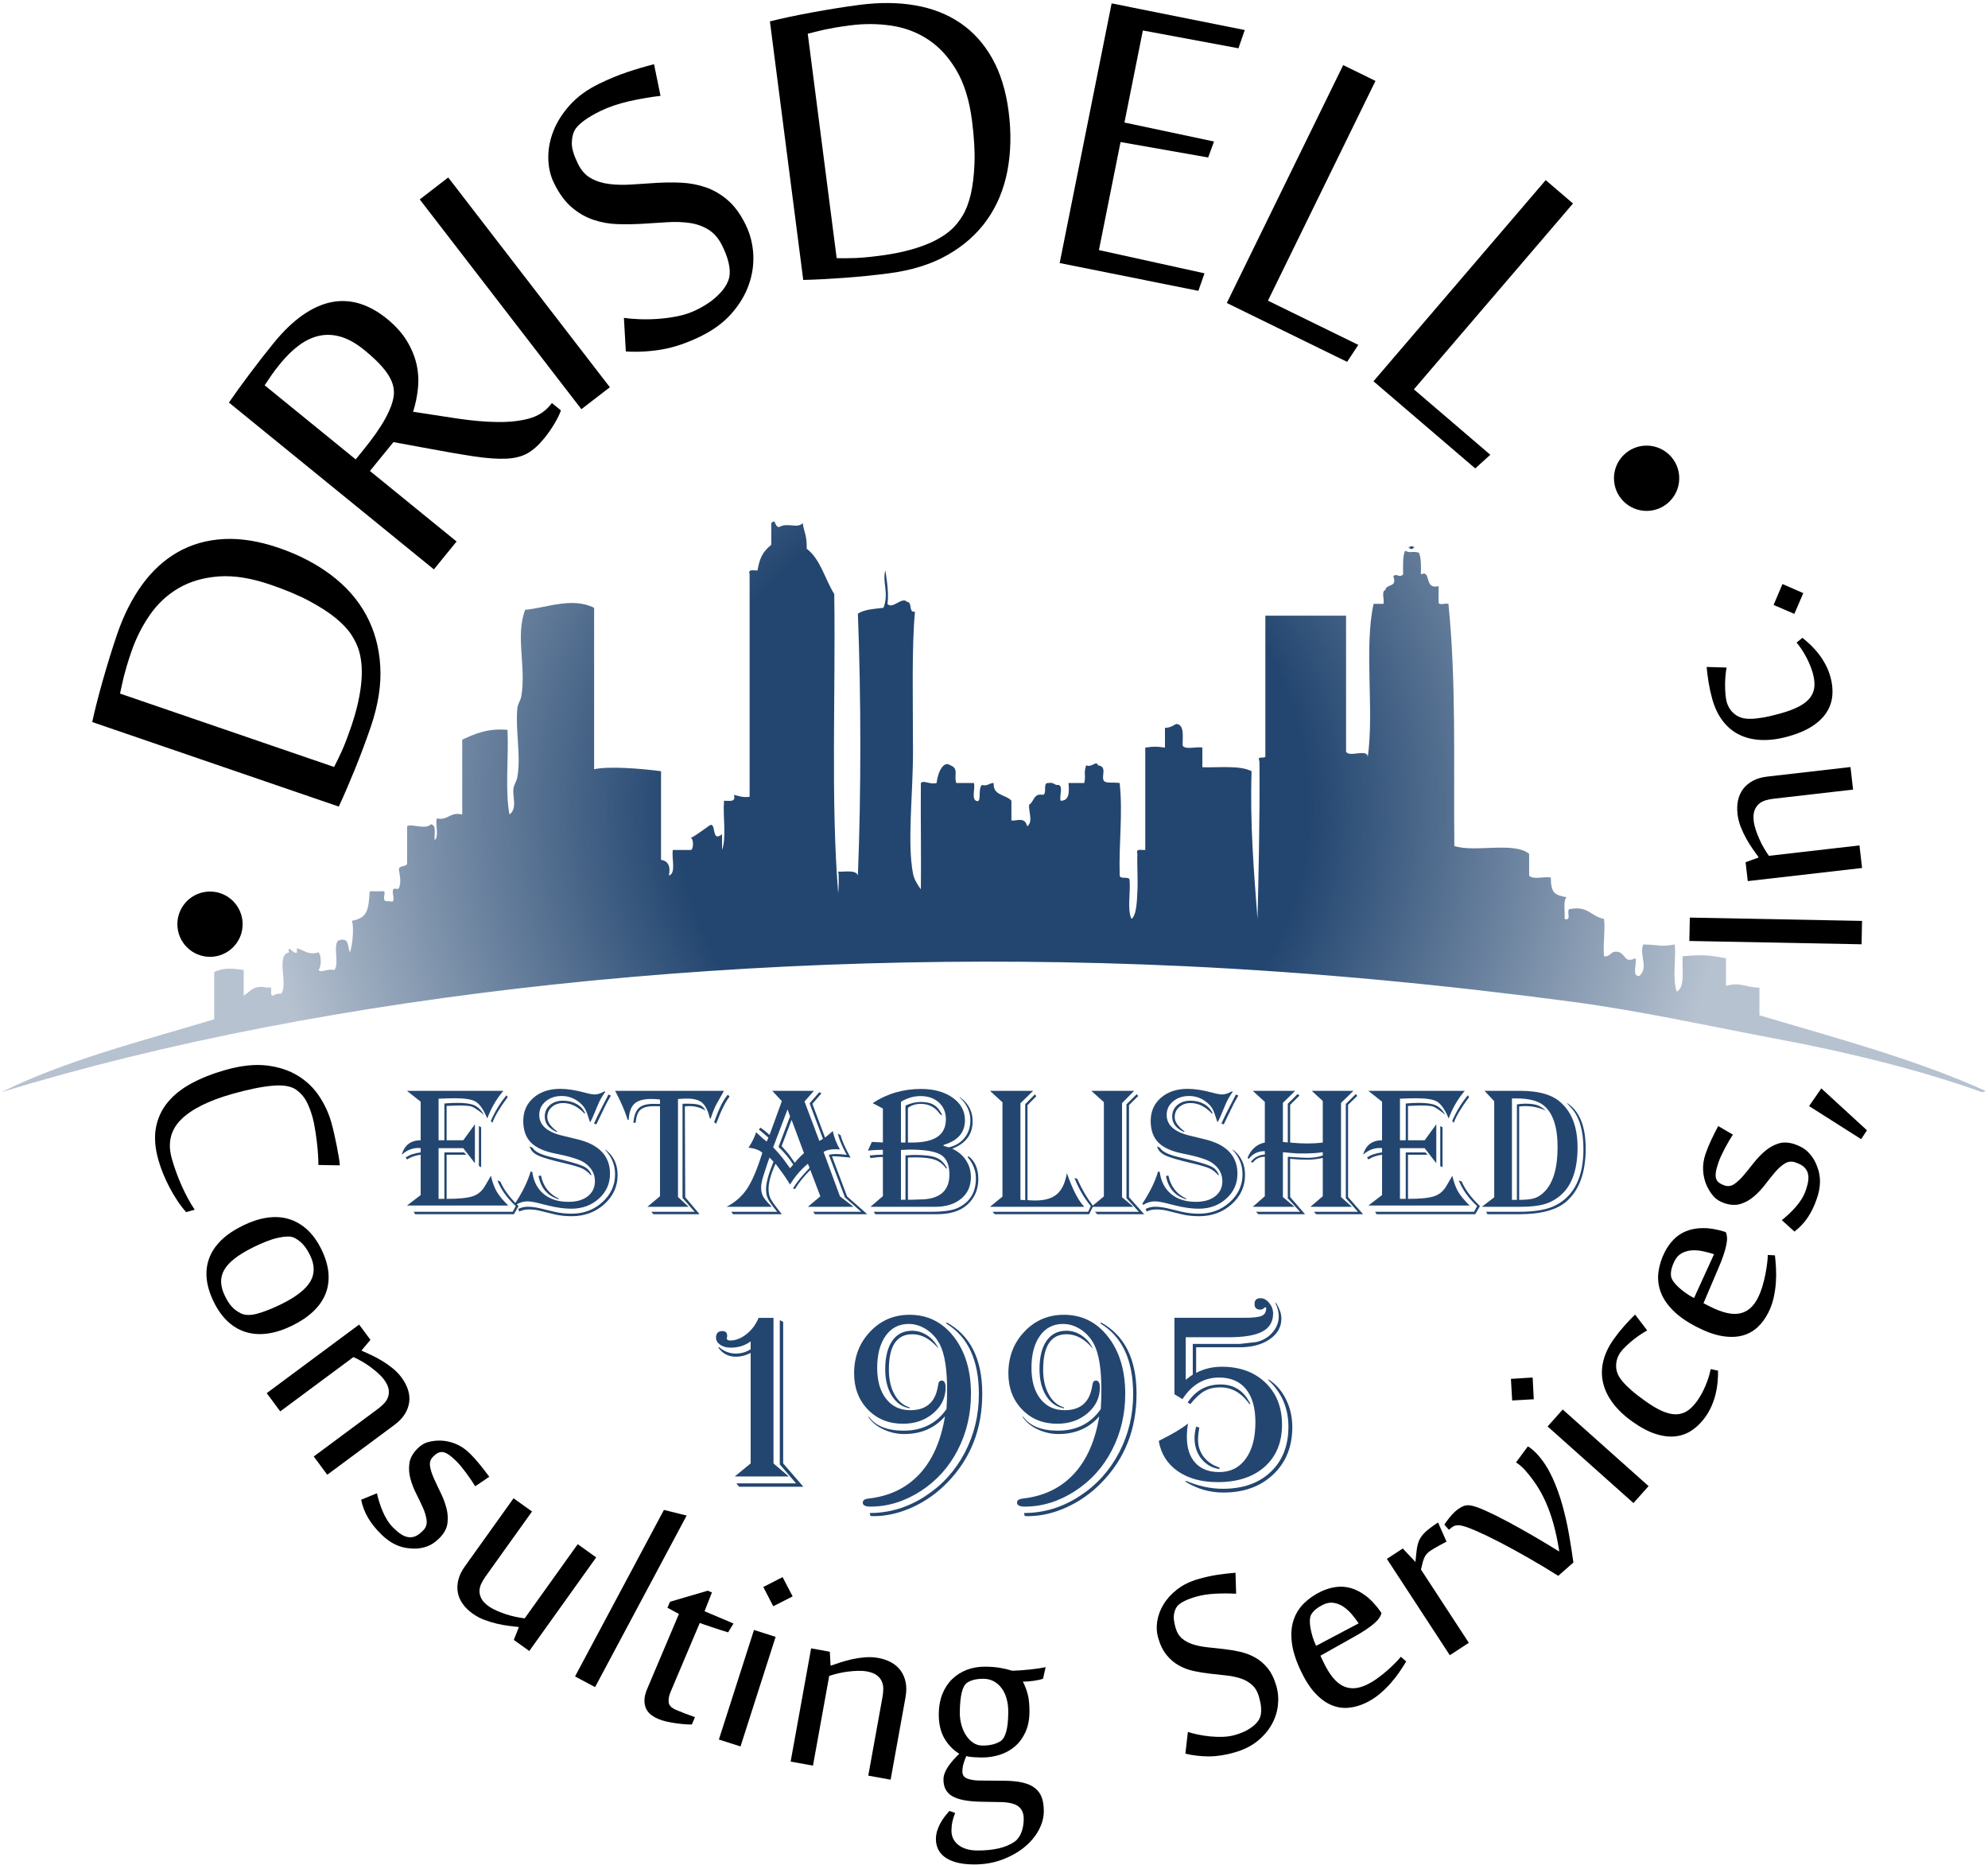 <svg width="548" height="514" viewBox="0 0 548 514" fill="none" xmlns="http://www.w3.org/2000/svg">
  <g clip-path="url(#clip0_2818_69)">
    <path d="M390.045 150.694C388.854 152.353 386.568 150.068 390.045 150.694Z" fill="url(#paint0_radial_2818_69)" />
    <path
      d="M0.441 301.002C17.951 292.285 38.902 287.008 59.045 280.924C59.045 276.583 59.045 272.242 59.045 267.901C61.674 266.69 63.828 266.84 67.185 267.359C67.185 269.71 67.185 272.061 67.185 274.414C69.002 273.337 69.872 271.313 73.695 272.243C75.831 271.374 73.884 274.587 75.323 274.414C75.806 273.992 76.549 273.83 77.493 273.87C79.558 271.414 75.904 263.236 79.664 262.475C79.058 259.88 81.083 263.342 81.834 262.475C81.883 262.417 81.806 261.388 81.834 261.391C83.313 261.51 84.833 263.445 87.802 262.475C88.618 263.356 88.618 266.479 87.802 267.359C88.68 268.244 90.073 266.876 92.143 267.359C93.623 265.764 91.714 260.779 93.227 259.219C96.5 258.116 95.679 261.109 96.484 262.475C97.226 260.095 97.591 255.841 97.026 253.793C101.369 252.904 101.564 250.853 101.91 245.652C102.995 245.652 104.08 245.652 105.165 245.652C107.381 245.123 104.175 248.896 107.336 248.366C109.554 249.202 107.761 246.018 108.422 245.111C108.84 244.534 109.746 245.525 110.049 244.568C110.538 243.024 110.32 241.904 110.049 240.227C109.478 238.209 111.879 239.164 112.22 238.057C112.22 234.621 112.22 231.183 112.22 227.748C112.958 226.839 117.382 228.814 118.731 227.205C120.419 227.326 119.648 229.905 119.815 231.546C121.058 230.618 120.015 227.405 120.359 225.578C123.692 226.2 123.898 223.692 127.413 224.492C127.413 217.619 127.413 210.746 127.413 203.873C130.884 202.278 134.342 200.673 139.894 201.16C140.253 208.757 139.172 217.798 140.436 224.492C142.65 222.828 141.266 219.705 141.52 217.438C141.654 216.25 142.385 215.433 142.606 214.182C143.666 208.203 142.035 201.427 142.606 195.19C142.714 194.008 143.478 193.161 143.691 191.935C145.111 183.774 141.998 175.277 144.777 168.06C150.212 167.668 157.583 164.435 163.769 167.518C163.769 182.349 163.769 197.182 163.769 212.013C167.811 211.12 176.544 211.812 182.217 212.555C182.217 220.696 182.217 228.834 182.217 236.974C184.071 237.288 184.932 238.599 184.387 241.315C186.472 240.687 185.06 236.56 185.472 234.261C187.1 234.261 188.727 234.261 190.356 234.261C191.247 234.35 191.247 230.917 190.356 231.005C191.937 230.215 194.891 227.968 195.239 227.75C197.738 225.657 195.801 232.585 199.038 229.92C199.038 231.366 199.038 232.813 199.038 234.261C200.298 230.819 199.223 225.04 199.58 220.696C201.014 220.681 202.979 221.201 202.293 219.067C203.592 219.396 204.77 219.848 206.634 219.61C206.634 199.171 206.634 178.733 206.634 158.295C206.087 156.662 207.843 157.333 208.804 157.209C209.422 153.973 210.022 152.262 212.603 150.155C212.603 148.164 212.603 146.176 212.603 144.185C213.998 142.744 213.379 145.231 214.773 145.271C217.126 143.891 219.666 145.797 221.284 144.185C221.593 146.688 222.468 147.413 222.37 151.239C226.181 154.121 227.389 159.604 229.966 163.719C230.375 191.165 228.975 220.419 231.05 246.198C231.121 245.35 231.366 241.463 231.05 240.228C233.098 240.351 235.962 239.66 236.477 241.314C237.398 218.507 237.36 191.958 236.477 169.145C238.188 167.961 240.96 167.84 243.531 167.517C245.148 163.39 243.081 160.201 244.074 157.207C244.011 157.395 245.201 163.176 244.616 166.431C246.016 168.091 248.635 164.312 250.042 165.889C251.605 165.955 250.322 168.865 252.212 168.602C251.295 178.482 251.67 192.949 251.67 207.128C251.67 219.17 250.041 232.157 251.67 240.77C251.954 242.271 252.82 243.705 253.839 245.113C253.959 237.396 253.754 225.304 253.839 215.811C254.717 214.925 256.11 216.294 258.181 215.811C258.517 212.678 260.144 209.561 261.979 210.927C264.416 211.849 262.869 213.762 263.606 215.811C265.234 215.811 266.862 215.811 268.489 215.811C268.825 217.283 267.8 220.116 269.033 220.695C270.788 221.543 269.43 217.49 270.66 216.354C272.318 216.745 272.637 215.797 273.915 215.811C273.647 219.334 277.297 218.941 278.799 220.695C278.799 222.503 278.799 224.311 278.799 226.12C280.044 226.408 282.537 224.914 283.139 227.749C284.892 226.555 283.451 223.54 283.685 221.779C285.087 221.014 284.808 218.563 287.482 219.066C288.797 218.755 287.226 215.556 289.11 215.811C290.244 215.582 290.547 216.183 291.279 216.354C293.421 216.021 291.918 219.332 292.365 220.695C294.741 220.718 294.777 218.404 294.536 215.811C295.985 215.811 297.429 215.811 298.877 215.811C299.397 213.549 298.616 213.133 299.419 210.927C300.979 211.684 302.176 209.448 302.677 210.927C305.357 211.327 303.44 213.859 304.304 215.268C305.284 215.973 306.294 215.53 308.644 215.811C309.544 224.52 308.396 231.952 308.644 241.314C308.784 242.442 311.029 241.462 311.359 242.399C311.714 245.842 310.642 250.711 311.902 253.251C313.369 252.299 313.423 247.663 313.529 245.653C313.709 242.228 313.393 238.774 313.529 235.345C312.981 233.712 314.738 234.383 315.697 234.26C315.697 224.855 315.697 215.449 315.697 206.044C318.339 205.711 318.486 205.711 321.127 206.044C321.127 204.235 321.127 202.426 321.127 200.617C323.168 200.515 323.597 199.643 324.382 199.531C326.552 199.892 325.955 203.022 326.01 205.5C326.761 206.738 329.786 205.704 331.437 206.044C331.437 207.853 331.437 209.661 331.437 211.47C336.197 211.591 341.77 210.9 345 212.554C344.539 227.126 345.64 240.133 346.63 253.251C346.853 244.413 347.327 225.268 347.172 209.841C346.328 207.913 349.015 209.514 348.8 208.215C348.8 195.373 348.8 182.53 348.8 169.689C356.217 169.689 363.632 169.689 371.047 169.689C371.047 182.169 371.047 194.649 371.047 207.129C371.764 208.945 377.15 206.092 377.017 208.758C378.856 195.945 375.96 178.398 378.644 166.432C379.549 166.432 380.454 166.432 381.359 166.432C381.68 165.309 380.689 162.869 381.901 162.635C382.055 160.799 385.303 162.057 384.07 158.835C385.028 157.816 385.656 159.482 386.785 158.294C386.776 155.933 386.604 153.411 387.327 151.781C388.89 152.607 389.025 151.764 391.125 152.324C391.776 153.846 391.723 156.068 391.668 158.294C394.715 157.002 392.358 162.574 396.552 161.548C396.552 162.996 396.552 164.443 396.552 165.889C396.46 167.067 398.479 166.135 399.267 166.431C401.437 187.935 400.662 209.415 400.893 233.175C406.629 235.035 417.379 231.883 421.513 235.345C421.513 237.334 421.513 239.324 421.513 241.314C422.442 242.555 425.655 241.513 427.482 241.856C427.508 246.24 428.65 246.708 431.822 247.283C430.817 248.447 431.457 251.256 431.28 253.251C433.565 254.088 431.367 250.443 432.91 250.539C437.811 249.616 438.723 252.684 442.135 253.251C442.564 255.814 441.876 259.631 442.135 263.562C444.21 263.832 443.866 261.676 446.474 262.476C448.287 263.443 447.867 265.44 450.816 264.104C451.303 265.605 449.701 269.199 451.901 268.988C454.563 266.602 451.754 263.19 452.987 260.304C457.95 260.448 457.671 261.004 461.668 260.304C462.026 264.47 460.951 270.067 462.214 273.327C464.642 271.96 463.567 267.088 463.84 263.561C469.897 263.036 471.063 263.286 475.776 264.103C475.776 266.635 475.776 269.166 475.776 271.701C479.805 270.604 481.062 272.11 485.001 272.243C485.001 274.776 485.001 277.307 485.001 279.841C506.225 286.111 527.882 291.946 546.861 300.46C547.697 300.746 546.896 301.025 546.32 301.003C529.637 295.013 509.598 290.044 489.886 286.352C471.551 282.917 452.618 278.653 432.911 276.042C399.018 271.551 363.11 268 326.014 266.274C209.492 260.854 90.151 273.485 0.441 301.002Z"
      fill="url(#paint1_radial_2818_69)" />
    <path
      d="M25.422 199.007C25.751 197.462 26.169 195.696 26.673 193.709C27.179 191.723 27.734 189.665 28.337 187.535C28.942 185.407 29.58 183.252 30.252 181.071C30.925 178.889 31.607 176.788 32.301 174.765C34.104 169.505 36.405 164.957 39.202 161.119C41.999 157.282 45.27 154.296 49.016 152.163C52.76 150.031 56.964 148.835 61.624 148.573C66.285 148.313 71.357 149.122 76.842 151.002C82.371 152.897 87.199 155.408 91.328 158.53C95.457 161.654 98.66 165.314 100.939 169.511C103.218 173.708 104.511 178.397 104.82 183.576C105.13 188.756 104.252 194.358 102.186 200.381C100.815 204.383 99.337 208.321 97.757 212.2C96.175 216.079 94.721 219.448 93.389 222.307L25.422 199.007ZM92.085 211.387C92.788 210.071 93.515 208.574 94.265 206.897C95.017 205.221 95.769 203.281 96.525 201.078C98.064 196.734 99.056 192.703 99.502 188.987C99.946 185.272 99.761 182.044 98.941 179.3C98.547 177.96 97.869 176.533 96.904 175.023C95.94 173.512 94.517 171.982 92.638 170.433C90.757 168.884 88.354 167.32 85.43 165.74C82.505 164.16 78.885 162.63 74.57 161.15C69.221 159.317 64.445 158.558 60.242 158.876C56.039 159.194 52.367 160.271 49.224 162.106C46.083 163.944 43.444 166.405 41.306 169.489C39.169 172.574 37.476 175.937 36.227 179.579C35.688 181.153 35.26 182.475 34.943 183.547C34.626 184.619 34.362 185.571 34.152 186.403C33.942 187.235 33.763 188.015 33.613 188.742C33.465 189.471 33.289 190.277 33.086 191.161L92.085 211.387Z"
      fill="black" />
    <path
      d="M108.454 121.85L101.974 129.81L125.858 149.248L119.604 156.933L63.102 110.949C64.808 108.477 66.745 105.796 68.914 102.905C71.083 100.014 73.263 97.223 75.453 94.532C78.122 91.252 80.798 88.681 83.477 86.818C86.158 84.956 88.805 83.772 91.421 83.267C94.038 82.762 96.62 82.903 99.166 83.688C101.713 84.474 104.202 85.857 106.635 87.836C108.994 89.756 110.823 91.781 112.122 93.911C113.422 96.042 114.319 98.196 114.812 100.374C115.305 102.554 115.439 104.761 115.212 106.996C114.985 109.233 114.541 111.398 113.878 113.492C118.169 114.168 122.27 114.794 126.18 115.371C130.09 115.95 133.695 116.265 136.993 116.313C140.291 116.364 143.19 116.058 145.689 115.396C148.189 114.734 150.188 113.482 151.688 111.639L152.138 111.086L154.625 113.111C154.261 114.162 153.658 115.388 152.823 116.792C151.988 118.194 151.046 119.542 149.995 120.832C148.495 122.675 146.972 124.039 145.425 124.923C143.877 125.809 141.91 126.306 139.524 126.416C137.136 126.527 134.142 126.31 130.541 125.768C126.937 125.226 122.347 124.43 116.768 123.381L108.454 121.85ZM99.983 124.238C102.803 120.774 104.888 117.799 106.237 115.312C107.587 112.826 108.358 110.712 108.55 108.969C108.637 108.183 108.586 107.344 108.393 106.452C108.2 105.56 107.797 104.605 107.187 103.587C106.576 102.569 105.721 101.475 104.621 100.303C103.521 99.133 102.106 97.843 100.373 96.432C98.198 94.663 96.092 93.469 94.052 92.85C92.013 92.233 90.034 92.123 88.115 92.522C86.197 92.922 84.334 93.78 82.528 95.096C80.719 96.414 78.946 98.141 77.207 100.278C76.337 101.348 75.614 102.291 75.04 103.111C74.466 103.931 73.769 104.956 72.95 106.188L98.049 126.615L99.983 124.238Z"
      fill="black" />
    <path d="M160.259 112.778L115.705 54.962L123.554 48.914L168.107 106.731L160.259 112.778Z" fill="black" />
    <path
      d="M205.571 61.995C206.777 64.474 207.466 67.138 207.636 69.987C207.807 72.838 207.4 75.666 206.413 78.47C205.426 81.276 203.836 83.926 201.641 86.42C199.447 88.915 196.576 91.026 193.03 92.752C189.312 94.561 185.781 95.75 182.439 96.32C179.096 96.89 175.79 97.071 172.518 96.866L171.981 87.615C173.232 87.799 174.692 87.921 176.36 87.981C178.027 88.042 179.755 88.008 181.542 87.877C183.329 87.749 185.122 87.497 186.922 87.122C188.722 86.749 190.369 86.197 191.865 85.47C193.917 84.472 195.585 83.422 196.872 82.32C198.159 81.219 199.138 80.162 199.808 79.148C200.175 78.6 200.49 77.998 200.751 77.341C201.014 76.686 201.149 75.905 201.159 75.002C201.169 74.1 201.014 73.051 200.698 71.857C200.382 70.663 199.849 69.297 199.101 67.759C198.123 65.751 196.858 64.266 195.307 63.303C193.755 62.341 192.014 61.722 190.083 61.446C188.152 61.17 186.085 61.106 183.885 61.252C181.683 61.399 179.44 61.54 177.153 61.673C174.867 61.808 172.571 61.842 170.266 61.774C167.961 61.707 165.734 61.312 163.584 60.586C161.435 59.862 159.433 58.71 157.58 57.127C155.726 55.545 154.094 53.301 152.68 50.395C151.702 48.387 151.19 46.139 151.142 43.652C151.094 41.166 151.557 38.668 152.53 36.159C153.503 33.652 155.027 31.245 157.103 28.94C159.178 26.635 161.861 24.682 165.152 23.081C167.801 21.792 170.353 20.736 172.805 19.912C175.258 19.089 177.752 18.35 180.288 17.697L182.075 26.42C179.223 26.751 176.322 27.251 173.372 27.92C170.422 28.591 167.792 29.486 165.485 30.608C163.69 31.482 162.171 32.379 160.928 33.301C159.685 34.223 158.825 35.117 158.349 35.983C157.871 36.956 157.629 38.144 157.624 39.546C157.62 40.949 158.18 42.804 159.302 45.111C160.197 46.948 161.389 48.285 162.878 49.118C164.366 49.954 166.066 50.487 167.977 50.72C169.887 50.953 171.944 50.997 174.144 50.85C176.345 50.704 178.601 50.559 180.908 50.413C183.217 50.268 185.533 50.251 187.859 50.36C190.184 50.471 192.427 50.899 194.588 51.644C196.747 52.391 198.765 53.576 200.639 55.201C202.513 56.825 204.157 59.09 205.571 61.995Z"
      fill="black" />
    <path
      d="M212.229 5.894C213.76 5.506 215.528 5.098 217.534 4.67C219.538 4.245 221.63 3.832 223.805 3.431C225.982 3.032 228.196 2.649 230.45 2.286C232.703 1.924 234.89 1.606 237.012 1.332C242.527 0.621 247.623 0.671 252.303 1.481C256.984 2.292 261.109 3.904 264.678 6.318C268.247 8.733 271.18 11.973 273.477 16.036C275.774 20.1 277.293 25.007 278.035 30.757C278.783 36.554 278.669 41.995 277.696 47.079C276.722 52.163 274.858 56.657 272.103 60.558C269.347 64.459 265.715 67.695 261.208 70.264C256.698 72.834 251.287 74.526 244.973 75.34C240.778 75.88 236.591 76.301 232.413 76.6C228.235 76.898 224.57 77.084 221.417 77.155L212.229 5.894ZM230.633 71.151C232.124 71.2 233.788 71.188 235.624 71.119C237.46 71.051 239.532 70.866 241.842 70.568C246.419 70.027 250.472 69.132 254.002 67.887C257.53 66.641 260.342 65.046 262.44 63.097C263.468 62.151 264.446 60.91 265.375 59.376C266.303 57.844 267.045 55.891 267.603 53.519C268.159 51.148 268.499 48.301 268.622 44.979C268.745 41.657 268.515 37.734 267.931 33.209C267.208 27.601 265.775 22.983 263.629 19.354C261.484 15.726 258.893 12.91 255.857 10.906C252.819 8.902 249.443 7.625 245.73 7.072C242.018 6.521 238.254 6.491 234.437 6.983C232.786 7.196 231.411 7.398 230.31 7.587C229.207 7.777 228.238 7.962 227.398 8.142C226.56 8.322 225.78 8.507 225.062 8.695C224.343 8.885 223.542 9.084 222.66 9.293L230.633 71.151Z"
      fill="black" />
    <path
      d="M330.334 80.156L292.102 72.505L306.426 0.932L343.121 8.276L341.387 13.308L315.036 8.398L309.959 33.77L334.647 39.002L333.038 43.405L308.883 39.152L302.924 68.926L332.028 75.333L330.334 80.156Z"
      fill="black" />
    <path
      d="M338.174 83.508L370.255 17.945L379.154 22.3L349.516 82.869L374.423 95.056L371.339 99.737L338.174 83.508Z"
      fill="black" />
    <path
      d="M378.604 105.088L426.079 49.645L433.605 56.089L389.746 107.309L410.809 125.344L406.652 129.104L378.604 105.088Z"
      fill="black" />
    <path
      d="M57.888 263.719C62.856 263.719 66.885 259.69 66.885 254.722C66.885 249.753 62.856 245.725 57.888 245.725C52.919 245.725 48.891 249.753 48.891 254.722C48.891 259.69 52.919 263.719 57.888 263.719Z"
      fill="black" />
    <path
      d="M453.893 140.812C458.862 140.812 462.89 136.784 462.89 131.815C462.89 126.846 458.862 122.818 453.893 122.818C448.925 122.818 444.896 126.846 444.896 131.815C444.896 136.784 448.925 140.812 453.893 140.812Z"
      fill="black" />
    <path
      d="M138.758 300.653L138.359 301.127C136.665 303.203 135.319 305.587 134.323 308.277C134.157 307.895 134.032 307.613 133.949 307.43C133.035 305.437 132.055 304.15 131.009 303.568C129.963 302.987 128.086 302.696 125.379 302.696C124.133 302.696 122.638 302.738 120.895 302.821V314.281H122.489V304.141C123.751 304.025 124.955 303.966 126.102 303.966C128.211 303.966 129.764 304.191 130.761 304.639C131.758 305.087 132.646 305.959 133.427 307.255C133.194 307.089 133.028 306.965 132.928 306.881C131.583 305.818 130.611 305.188 130.013 304.987C129.415 304.788 128.236 304.688 126.475 304.688C125.943 304.688 124.996 304.722 123.635 304.788L123.112 304.813V314.28H127.696L130.91 309.871V320.608L127.696 316.448H120.895V330.425H122.489V317.62H127.895L128.543 318.267H123.112V330.425C126.5 330.425 128.908 330.185 130.337 329.702C131.765 329.221 132.886 328.274 133.7 326.862L135.02 324.594C135.07 324.494 135.169 324.312 135.319 324.046C135.751 325.873 136.286 327.335 136.926 328.431C137.565 329.528 138.624 330.806 140.103 332.268H112.174L115.961 329.377V318.266C114.566 318.432 113.303 318.865 112.174 319.562L111.825 319.039C112.838 318.309 114.217 317.835 115.961 317.619V316.448C115.678 316.415 115.479 316.398 115.363 316.398C113.669 316.398 112.124 317.021 110.729 318.266C111.493 315.609 113.237 314.28 115.961 314.28V303.642L112.174 300.652H138.758V300.653ZM142.943 332.419L141.647 334.661H114.441L114.042 333.988H141.323L142.17 332.419C139.778 330.21 138.092 327.852 137.112 325.344L137.909 325.643C138.822 327.769 140.367 329.895 142.543 332.021L142.943 332.419ZM132.629 310.694V321.706L132.006 321.382V310.37L132.629 310.694ZM139.954 302.397L139.78 302.622C137.753 305.346 136.4 307.63 135.719 309.474L135.295 308.951C136.408 306.377 137.844 304.017 139.605 301.875L139.954 302.397Z"
      fill="#234670" />
    <path
      d="M166.859 300.928C165.995 302.091 165.306 303.303 164.791 304.566C163.778 307.057 163.105 308.586 162.773 309.15L162.648 309.299C162.582 309.116 162.532 308.975 162.499 308.875C162.034 307.381 161.652 306.342 161.353 305.76C161.054 305.179 160.605 304.624 160.008 304.092C158.496 302.746 156.777 302.074 154.851 302.074C153.074 302.074 151.595 302.568 150.416 303.556C149.236 304.544 148.647 305.785 148.647 307.281C148.647 310.071 150.748 311.973 154.95 312.986L159.16 314.007C165.156 315.451 168.154 318.615 168.154 323.499C168.154 326.223 167.129 328.511 165.077 330.362C163.025 332.215 160.489 333.14 157.466 333.14C155.572 333.14 153.455 332.849 151.113 332.268L148.198 331.545C147.019 331.263 146.047 331.121 145.283 331.121C144.269 331.121 143.223 331.444 142.144 332.092L141.945 331.743C144.004 328.638 145.449 325.681 146.28 322.875L146.728 322.999C147.077 325.607 148.123 327.634 149.867 329.078C151.611 330.523 153.894 331.246 156.719 331.246C158.944 331.246 160.713 330.731 162.026 329.701C163.338 328.672 163.994 327.284 163.994 325.54C163.994 323.53 163.08 321.87 161.254 320.558C159.941 319.628 157.251 318.764 153.182 317.967C150.043 317.353 147.767 316.331 146.356 314.903C144.944 313.475 144.238 311.49 144.238 308.949C144.238 306.325 145.18 304.194 147.066 302.558C148.951 300.922 151.405 300.104 154.428 300.104C156.371 300.104 158.638 300.453 161.23 301.151C162.442 301.483 163.339 301.648 163.92 301.648C164.734 301.648 165.623 301.367 166.586 300.801L166.859 300.928ZM166.859 316.823C169.118 318.533 170.247 320.876 170.247 323.848C170.247 327.021 169.018 329.707 166.56 331.908C164.102 334.109 161.112 335.209 157.591 335.209C155.798 335.209 154.178 335.026 152.733 334.661L148.747 333.689C147.817 333.457 146.82 333.34 145.757 333.34C144.81 333.34 143.938 333.531 143.141 333.913L142.842 333.19C143.706 332.792 144.586 332.592 145.483 332.592C146.48 332.592 147.617 332.741 148.896 333.04L152.733 333.962C154.261 334.327 155.872 334.51 157.566 334.51C160.888 334.51 163.715 333.451 166.049 331.333C168.382 329.216 169.549 326.653 169.549 323.647C169.549 321.106 168.652 318.88 166.858 316.97L166.859 316.823ZM146.006 315.926L146.853 316.4C147.401 317.38 149.004 318.194 151.662 318.841L155.673 319.837C158.397 320.519 160.211 321.105 161.116 321.594C162.021 322.084 162.665 322.827 163.047 323.823L162.872 323.923C162.125 323.06 161.315 322.429 160.443 322.03C159.571 321.631 157.897 321.141 155.422 320.559C151.835 319.729 149.426 319.011 148.197 318.405C146.968 317.799 146.239 316.973 146.006 315.926ZM149.121 323.997C149.735 326.986 151.38 329.105 154.054 330.351V330.551C150.965 329.654 149.096 327.51 148.449 324.122L149.121 323.997ZM161.129 306.932C159.301 304.989 157.342 304.017 155.249 304.017C153.987 304.017 152.94 304.383 152.11 305.114C151.279 305.845 150.864 306.775 150.864 307.904C150.864 309.133 151.702 310.395 153.38 311.691L153.58 311.816L153.455 312.015C151.263 311.035 150.166 309.615 150.166 307.754C150.166 306.459 150.631 305.404 151.562 304.59C152.492 303.777 153.705 303.368 155.199 303.368C156.627 303.368 157.877 303.673 158.949 304.278C160.02 304.884 160.805 305.736 161.303 306.832L161.129 306.932ZM168.404 301.975L168.179 302.348C167.498 303.494 166.917 304.59 166.435 305.637C165.272 308.078 164.616 309.441 164.467 309.723L164.342 309.897L163.744 309.648L163.844 309.424C164.325 308.327 165.023 306.899 165.937 305.139L167.631 301.85L167.756 301.651L168.404 301.975Z"
      fill="#234670" />
    <path
      d="M199.547 300.652C199.398 300.935 199.298 301.126 199.248 301.225L197.554 304.215C196.972 305.278 196.433 306.607 195.935 308.2L195.885 308.325L195.636 308.15L195.561 307.827C195.079 305.933 194.394 304.622 193.505 303.89C192.616 303.16 191.258 302.793 189.432 302.793C188.684 302.793 187.937 302.827 187.19 302.893H186.891V329.9L189.831 332.616H178.445L181.933 329.701V304.912L180.164 304.887C178.453 304.887 177.237 305.224 176.514 305.897C175.791 306.569 175.364 307.752 175.231 309.447H174.584C174.767 307.504 175.269 306.15 176.091 305.386C176.913 304.622 178.271 304.24 180.164 304.24L181.659 304.265H181.933V303.044C181.086 302.943 180.28 302.894 179.516 302.894C177.373 302.894 175.829 303.331 174.882 304.203C173.935 305.075 173.412 306.549 173.312 308.625H173.013C172.299 306.316 171.194 303.742 169.7 300.901L169.551 300.652H199.547ZM194.465 306.108C193.186 305.278 191.691 304.863 189.981 304.863C189.599 304.863 189.2 304.887 188.785 304.937L188.885 329.976L192.846 334.66H180.115L179.542 333.987H191.476L188.137 330.175V304.215L189.483 304.19C191.094 304.19 192.236 304.319 192.909 304.576C193.581 304.834 194.1 305.345 194.465 306.108ZM201.117 302.223C199.971 303.684 198.766 306.109 197.504 309.497L197.404 309.746L196.856 309.272L196.931 309.048C198.16 305.61 199.348 303.218 200.494 301.872L200.619 301.723L201.117 302.223Z"
      fill="#234670" />
    <path
      d="M224.361 300.652L221.77 303.592L225.856 314.454L226.853 313.906L223.166 304.09L225.807 301.051L226.455 301.324L223.938 304.239L227.426 313.532C227.625 313.383 227.741 313.292 227.775 313.258L228.597 312.561C229.095 312.163 229.41 311.88 229.544 311.714C229.976 313.608 230.64 315.301 231.537 316.796C231.055 316.763 230.706 316.746 230.491 316.746C228.913 316.746 227.76 316.995 227.029 317.493L231.538 329.726L235.275 332.616H222.693L226.132 329.726L223.365 322.451C221.538 324.295 220.135 326.048 219.155 327.708L218.582 327.559C219.562 325.931 221.024 324.113 222.967 322.103L223.166 321.854L222.692 320.757C220.715 322.402 219.08 324.312 217.784 326.487L217.335 325.764C216.471 324.386 215.367 322.817 214.022 321.056L213.773 320.756C212.494 323.597 211.855 325.905 211.855 327.683C211.855 328.729 212.033 329.614 212.391 330.336C212.748 331.059 213.607 332.267 214.97 333.961C215.086 334.11 215.269 334.343 215.518 334.658H202.065L201.566 333.985H214.247L213.824 333.462C212.728 332.134 212.009 331.1 211.669 330.36C211.329 329.622 211.158 328.754 211.158 327.756C211.158 326.062 211.847 323.537 213.226 320.183L212.13 319.037C211.914 319.569 211.64 320.35 211.308 321.379L210.486 323.92C210.037 325.282 209.813 326.412 209.813 327.309C209.813 328.24 209.971 329.012 210.286 329.626C210.601 330.24 211.266 331.079 212.279 332.142C212.379 332.242 212.529 332.4 212.728 332.616H200.271C202.646 331.387 204.527 329.734 205.914 327.658C207.301 325.582 208.675 322.377 210.037 318.042L210.137 317.692C209.257 316.945 207.986 316.489 206.325 316.322C207.238 314.961 207.944 313.541 208.443 312.062C208.675 312.278 208.817 312.411 208.866 312.46L209.987 313.506C210.369 313.872 210.825 314.245 211.358 314.628L211.806 313.531L211.507 313.282C210.676 312.552 209.979 311.962 209.414 311.513L209.189 311.338L209.588 310.79C210.468 311.371 211.315 312.044 212.129 312.808L215.517 303.491L212.876 300.65H224.361V300.652ZM217.086 305.76L213.125 316.224C214.387 317.52 215.475 318.799 216.389 320.061L217.535 321.656C217.552 321.673 217.635 321.78 217.785 321.979C217.934 321.83 218.017 321.739 218.034 321.706L218.383 321.282C218.433 321.216 218.524 321.108 218.657 320.959C217.494 319.165 216.141 317.545 214.596 316.101L217.785 307.68L217.086 305.76ZM218.207 308.65L215.466 315.875C215.616 316.041 215.698 316.141 215.716 316.174L216.737 317.32C217.285 317.918 217.983 318.848 218.83 320.11L219.079 320.484C219.793 319.587 220.64 318.699 221.62 317.818L218.207 308.65ZM231.735 312.91C232.1 314.405 233.014 316.457 234.475 319.064C234.11 319.014 233.902 318.989 233.852 318.989L231.835 318.814C230.921 318.732 230.256 318.69 229.841 318.69C229.775 318.69 229.608 318.699 229.343 318.714L233.504 329.751L239.06 334.659H224.635L224.162 333.986H237.391L232.908 330.025L228.472 318.291C229.036 318.142 229.684 318.066 230.415 318.066C231.311 318.066 232.308 318.141 233.404 318.291L233.105 317.742C232.042 315.783 231.328 314.013 230.962 312.435L231.735 312.91Z"
      fill="#234670" />
    <path
      d="M240.555 304.042C244.508 301.435 248.942 300.131 253.859 300.131C257.43 300.131 260.345 300.932 262.604 302.535C264.863 304.138 265.993 306.21 265.993 308.751C265.993 312.139 264.033 314.406 260.113 315.552V315.826C260.512 315.926 260.993 316.058 261.558 316.224C263.402 315.792 264.851 314.912 265.906 313.583C266.961 312.255 267.488 310.651 267.488 308.774C267.488 306.416 266.516 304.323 264.573 302.496V302.347L264.847 302.572C267.022 304.25 268.111 306.4 268.111 309.024C268.111 312.645 266.234 315.17 262.48 316.598C264.108 317.345 265.374 318.409 266.279 319.786C267.184 321.165 267.637 322.718 267.637 324.445C267.637 326.921 266.74 328.901 264.947 330.387C263.153 331.873 260.761 332.616 257.772 332.616H239.934L243.372 329.677V318.889C242.392 318.889 241.246 318.989 239.934 319.188L239.735 318.465C241.213 318.316 242.425 318.241 243.372 318.241V316.921H242.749C241.818 316.921 240.647 316.987 239.236 317.12L240.332 314.728L240.731 314.752C241.378 314.802 241.868 314.827 242.201 314.827C242.7 314.827 243.089 314.851 243.372 314.901V305.534L240.555 304.042ZM267.014 318.691C268.791 320.07 269.68 322.163 269.68 324.969C269.68 327.793 268.692 330.126 266.715 331.97C264.788 333.764 261.957 334.66 258.219 334.66H241.278L240.855 333.987H256.576C259.997 333.987 262.464 333.638 263.975 332.941C267.329 331.379 269.008 328.664 269.008 324.794C269.008 322.636 268.244 320.676 266.716 318.915L267.014 318.691ZM248.353 303.668V314.904C248.536 314.887 248.66 314.88 248.727 314.88L249.176 314.904C249.242 314.904 249.384 314.904 249.599 314.904V304.715C251.027 304.051 252.423 303.718 253.785 303.718C255.346 303.718 256.579 304.001 257.485 304.566C258.391 305.131 259.158 306.094 259.79 307.456L259.092 307.058C257.846 305.181 256.069 304.243 253.76 304.243C252.465 304.243 251.302 304.608 250.272 305.34V314.906H251.318C254.49 314.906 256.853 314.379 258.406 313.324C259.959 312.269 260.736 310.654 260.736 308.478C260.736 306.568 260.092 305.028 258.805 303.857C257.518 302.686 255.828 302.1 253.735 302.1C251.891 302.099 250.097 302.622 248.353 303.668ZM248.353 316.947V330.675H249.599V318.443C250.778 318.36 251.625 318.318 252.141 318.318C254.898 318.318 256.895 318.576 258.133 319.09C259.37 319.605 260.354 320.585 261.085 322.03H260.786C259.972 320.884 258.951 320.091 257.722 319.65C256.493 319.211 254.691 318.99 252.316 318.99L250.273 319.04V330.675H251.07L254.682 330.551C259.366 330.219 261.708 327.944 261.708 323.724C261.708 321.083 260.936 319.277 259.391 318.305C257.847 317.334 254.956 316.848 250.721 316.848C250.305 316.848 249.516 316.881 248.353 316.947Z"
      fill="#234670" />
    <path
      d="M272.893 300.652H284.802L281.289 304.065V330.699H281.488L282.384 330.773H282.609V304.315L285.3 301.599L285.648 302.147L283.232 304.614V330.773C283.979 330.839 284.693 330.873 285.375 330.873C288.016 330.873 290.013 330.288 291.367 329.117C292.721 327.946 293.629 326.014 294.095 323.324C295.657 327.858 297.259 330.957 298.904 332.617H272.894L276.332 329.802V303.817L272.893 300.652ZM301.345 332.418L300.224 334.66H274.214L273.591 333.987H299.949L300.672 332.418C298.845 330.176 297.383 327.676 296.287 324.919L296.187 324.645L296.984 324.944L297.159 325.368C298.271 327.826 299.6 330.094 301.145 332.17L301.345 332.418Z"
      fill="#234670" />
    <path
      d="M300.822 300.652H312.632L309.293 304.041V329.977L312.433 332.618H300.823L304.286 329.753V303.768L300.822 300.652ZM313.753 302.073L311.212 304.589V329.977L315.398 334.661H302.443L301.82 333.988H313.927L310.514 330.226V304.366L313.329 301.575L313.753 302.073Z"
      fill="#234670" />
    <path
      d="M339.812 300.928C338.948 302.091 338.258 303.303 337.745 304.566C336.731 307.057 336.058 308.586 335.726 309.15L335.602 309.299C335.536 309.116 335.485 308.975 335.452 308.875C334.987 307.381 334.605 306.342 334.306 305.76C334.007 305.179 333.559 304.624 332.961 304.092C331.449 302.746 329.73 302.074 327.803 302.074C326.026 302.074 324.547 302.568 323.369 303.556C322.189 304.544 321.599 305.785 321.599 307.281C321.599 310.071 323.701 311.973 327.902 312.986L332.113 314.007C338.109 315.451 341.107 318.615 341.107 323.499C341.107 326.223 340.082 328.511 338.03 330.362C335.978 332.215 333.441 333.14 330.419 333.14C328.525 333.14 326.408 332.849 324.066 332.268L321.15 331.545C319.971 331.263 319 331.121 318.236 331.121C317.222 331.121 316.175 331.444 315.097 332.092L314.898 331.743C316.957 328.638 318.402 325.681 319.232 322.875L319.681 322.999C320.029 325.607 321.076 327.634 322.82 329.078C324.564 330.523 326.847 331.246 329.672 331.246C331.897 331.246 333.666 330.731 334.979 329.701C336.291 328.672 336.947 327.284 336.947 325.54C336.947 323.53 336.034 321.87 334.207 320.558C332.894 319.628 330.204 318.764 326.135 317.967C322.995 317.353 320.72 316.331 319.309 314.903C317.897 313.475 317.191 311.49 317.191 308.949C317.191 306.325 318.134 304.194 320.019 302.558C321.904 300.922 324.358 300.104 327.38 300.104C329.323 300.104 331.591 300.453 334.183 301.151C335.394 301.483 336.291 301.648 336.872 301.648C337.686 301.648 338.575 301.367 339.538 300.801L339.812 300.928ZM339.812 316.823C342.071 318.533 343.2 320.876 343.2 323.848C343.2 327.021 341.971 329.707 339.513 331.908C337.055 334.109 334.065 335.209 330.543 335.209C328.75 335.209 327.131 335.026 325.686 334.661L321.7 333.689C320.77 333.457 319.773 333.34 318.71 333.34C317.764 333.34 316.892 333.531 316.095 333.913L315.796 333.19C316.659 332.792 317.54 332.592 318.437 332.592C319.433 332.592 320.571 332.741 321.85 333.04L325.687 333.962C327.214 334.327 328.826 334.51 330.52 334.51C333.841 334.51 336.669 333.451 339.003 331.333C341.337 329.216 342.503 326.653 342.503 323.647C342.503 321.106 341.607 318.88 339.813 316.97L339.812 316.823ZM318.959 315.926L319.806 316.4C320.354 317.38 321.957 318.194 324.615 318.841L328.626 319.837C331.351 320.519 333.165 321.105 334.069 321.594C334.975 322.084 335.618 322.827 336.001 323.823L335.826 323.923C335.079 323.06 334.268 322.429 333.397 322.03C332.525 321.631 330.851 321.141 328.376 320.559C324.789 319.729 322.38 319.011 321.15 318.405C319.922 317.799 319.191 316.973 318.959 315.926ZM322.072 323.997C322.687 326.986 324.332 329.105 327.006 330.351V330.551C323.916 329.654 322.048 327.51 321.401 324.122L322.072 323.997ZM334.082 306.932C332.254 304.989 330.295 304.017 328.201 304.017C326.939 304.017 325.892 304.383 325.062 305.114C324.232 305.845 323.816 306.775 323.816 307.904C323.816 309.133 324.655 310.395 326.333 311.691L326.533 311.816L326.408 312.015C324.215 311.035 323.119 309.615 323.119 307.754C323.119 306.459 323.584 305.404 324.515 304.59C325.445 303.777 326.658 303.368 328.153 303.368C329.581 303.368 330.831 303.673 331.902 304.278C332.973 304.884 333.758 305.736 334.256 306.832L334.082 306.932ZM341.356 301.975L341.131 302.348C340.45 303.494 339.868 304.59 339.388 305.637C338.224 308.078 337.569 309.441 337.419 309.723L337.294 309.897L336.696 309.648L336.796 309.424C337.277 308.327 337.976 306.899 338.889 305.139L340.583 301.85L340.708 301.651L341.356 301.975Z"
      fill="#234670" />
    <path
      d="M345.318 300.652H357.027L353.638 303.965V314.729C354.021 314.795 354.468 314.845 354.984 314.878V304.215L357.699 301.524L358.198 301.973L355.632 304.514V314.903L356.454 314.978C357.732 315.094 358.971 315.152 360.166 315.152C361.894 315.152 363.381 315.069 364.626 314.903V303.443L361.586 300.652H373.097L369.659 303.965V329.926L372.674 332.616H361.214L364.627 329.701V319.139C363.231 319.472 361.795 319.637 360.317 319.637C358.921 319.637 357.476 319.563 355.981 319.413L355.632 319.388V329.927L359.742 334.66H346.862L346.215 333.987H358.373L354.984 330.275V318.814L355.707 318.865C357.898 319.031 359.484 319.114 360.465 319.114C362.06 319.114 363.446 318.898 364.626 318.466V317.57C363.064 317.802 361.246 317.919 359.17 317.919C358.057 317.919 357.242 317.895 356.729 317.845L354.212 317.62C354.112 317.603 353.921 317.587 353.639 317.57V329.927L356.828 332.617H345.318L348.656 329.702V318.814C347.26 318.814 346.148 319.363 345.318 320.459L344.795 320.21C345.758 318.998 347.045 318.325 348.656 318.192V317.27C346.796 317.27 345.326 317.976 344.246 319.387L343.873 319.138C344.852 316.746 346.447 315.335 348.656 314.903V303.692L345.318 300.652ZM374.143 302.048L371.602 304.515V329.927L375.738 334.66H362.807L362.185 333.987H374.318L370.979 330.225V304.265L373.745 301.524L374.143 302.048Z"
      fill="#234670" />
    <path
      d="M403.767 300.653L403.369 301.127C401.675 303.203 400.329 305.587 399.332 308.277C399.166 307.895 399.042 307.613 398.959 307.43C398.045 305.437 397.065 304.15 396.02 303.568C394.973 302.987 393.096 302.696 390.389 302.696C389.143 302.696 387.649 302.738 385.905 302.821V314.281H387.499V304.141C388.762 304.025 389.966 303.966 391.112 303.966C393.221 303.966 394.774 304.191 395.77 304.639C396.767 305.087 397.655 305.959 398.436 307.255C398.204 307.089 398.038 306.965 397.938 306.881C396.592 305.818 395.622 305.188 395.023 304.987C394.425 304.788 393.246 304.688 391.485 304.688C390.954 304.688 390.006 304.722 388.645 304.788L388.122 304.813V314.28H392.706L395.921 309.871V320.608L392.706 316.448H385.905V330.425H387.499V317.62H392.905L393.553 318.267H388.121V330.425C391.51 330.425 393.918 330.185 395.347 329.702C396.776 329.221 397.897 328.274 398.71 326.862L400.03 324.594C400.08 324.494 400.179 324.312 400.329 324.046C400.761 325.873 401.297 327.335 401.935 328.431C402.575 329.528 403.633 330.806 405.112 332.268H377.183L380.97 329.377V318.266C379.575 318.432 378.313 318.865 377.183 319.562L376.835 319.039C377.847 318.309 379.226 317.835 380.97 317.619V316.448C380.688 316.415 380.489 316.398 380.372 316.398C378.679 316.398 377.134 317.021 375.738 318.266C376.502 315.609 378.246 314.28 380.969 314.28V303.642L377.182 300.652H403.767V300.653ZM407.952 332.419L406.656 334.661H379.45L379.052 333.988H406.333L407.18 332.419C404.788 330.21 403.102 327.852 402.122 325.344L402.919 325.643C403.833 327.769 405.377 329.895 407.554 332.021L407.952 332.419ZM397.638 310.694V321.706L397.015 321.382V310.37L397.638 310.694ZM404.962 302.397L404.788 302.622C402.762 305.346 401.407 307.63 400.727 309.474L400.303 308.951C401.415 306.377 402.852 304.017 404.613 301.875L404.962 302.397Z"
      fill="#234670" />
    <path
      d="M409.223 300.652H419.039C423.839 300.652 427.393 301.574 429.702 303.418C433.14 306.143 434.859 310.411 434.859 316.224C434.859 322.253 433.356 326.614 430.349 329.304C428.988 330.517 427.463 331.371 425.778 331.87C424.092 332.368 421.854 332.617 419.064 332.617H408.475L411.888 330.001V303.518L409.223 300.652ZM410.021 334.66L409.647 333.987H418.765C423.249 333.987 426.655 333.364 428.98 332.119C433.979 329.462 436.479 324.321 436.479 316.697C436.479 311.598 435.358 307.811 433.116 305.337L432.12 304.24C432.086 304.207 431.986 304.091 431.821 303.891C435.342 306.1 437.102 310.328 437.102 316.572C437.102 323.134 435.358 327.967 431.871 331.072C429.196 333.464 424.828 334.66 418.766 334.66H410.021ZM416.772 302.745V330.699H418.143V304.389C419.006 304.256 419.795 304.19 420.509 304.19C421.871 304.19 422.947 304.327 423.736 304.601C424.525 304.875 425.318 305.377 426.115 306.108C424.354 305.278 422.469 304.863 420.46 304.863C420.028 304.863 419.464 304.896 418.766 304.963V330.699C420.626 330.699 422.038 330.546 423.001 330.238C423.965 329.93 424.878 329.337 425.742 328.457C428.15 326.015 429.354 321.913 429.354 316.149C429.354 310.518 428.049 306.673 425.443 304.614C423.865 303.368 421.365 302.745 417.943 302.745H416.772Z"
      fill="#234670" />
    <path
      d="M213.22 363.239V403.343L217.442 406.942H202.528L206.923 403.343V372.893C205.585 373.585 204.235 373.931 202.875 373.931C200.752 373.931 199.115 373.067 197.961 371.336H198.238C199.645 372.489 201.167 373.066 202.805 373.066C204.35 373.066 205.723 372.662 206.923 371.854V369.709C205.354 370.862 203.52 371.438 201.422 371.438C200.268 371.438 199.305 371.173 198.532 370.642C197.759 370.112 197.373 369.454 197.373 368.67C197.373 367.517 197.915 366.917 198.999 366.87C199.968 366.824 200.452 367.263 200.452 368.184C200.452 368.346 200.429 368.508 200.383 368.669C200.36 368.784 200.348 368.864 200.348 368.911C200.37 369.28 200.682 369.464 201.282 369.464C202.804 369.464 204.304 368.876 205.781 367.699C207.257 366.523 208.364 365.035 209.103 363.236H213.22V363.239ZM214.95 363.861L215.885 364.311V403.342L221.456 409.779H203.74L202.979 408.844H219.45L214.951 403.619L214.95 363.861Z"
      fill="#234670" />
    <path
      d="M260.487 390.367C257.65 393.62 253.901 395.246 249.241 395.246C247.257 395.246 245.354 394.819 243.532 393.966C241.71 393.113 240.337 391.993 239.414 390.61L239.449 390.368C241.294 392.998 244.512 394.312 249.103 394.312C254.224 394.312 258.157 392.329 260.902 388.361C261.017 386.539 261.075 384.809 261.075 383.171C261.075 377.404 260.418 373.217 259.103 370.61C258.226 368.88 257.003 367.496 255.435 366.458C253.866 365.42 252.217 364.9 250.487 364.9C247.811 364.9 245.695 365.99 244.137 368.171C242.58 370.351 241.802 373.298 241.802 377.012C241.802 380.611 242.62 383.454 244.259 385.541C245.897 387.629 248.123 388.673 250.938 388.673C255.09 388.673 257.582 386.69 258.412 382.721L258.689 381.303C258.804 380.772 259.092 380.507 259.554 380.507C260.292 380.507 260.661 381.142 260.661 382.409C260.661 385.224 259.525 387.595 257.253 389.52C254.981 391.447 252.195 392.41 248.897 392.41C244.975 392.41 241.751 391.1 239.225 388.482C236.699 385.864 235.436 382.537 235.436 378.5C235.436 373.955 236.906 370.132 239.848 367.028C242.789 363.926 246.416 362.375 250.73 362.375C255.713 362.375 259.779 364.399 262.928 368.447C266.077 372.496 267.651 377.726 267.651 384.139C267.651 389.768 266.434 394.941 264.001 399.659C261.567 404.377 258.17 408.142 253.811 410.957C249.404 413.816 244.779 415.247 239.935 415.247C238.528 415.247 237.824 414.878 237.824 414.141C237.824 413.518 238.331 413.149 239.346 413.034C245.159 412.388 249.86 410.138 253.447 406.286C257.032 402.433 259.379 397.127 260.487 390.367ZM260.902 364.45C267.477 368.025 270.764 374.589 270.764 384.138C270.764 393.896 267.546 402.062 261.11 408.637C258.318 411.52 255.124 413.781 251.525 415.419C247.926 417.057 244.374 417.875 240.868 417.875L239.968 417.841L239.726 417.011C245.263 417.011 250.418 415.43 255.193 412.27C259.783 409.272 263.371 405.297 265.955 400.349C268.538 395.402 269.83 390.033 269.83 384.242C269.83 374.946 266.854 368.475 260.902 364.83V364.45ZM258.722 371.717C256.507 369.064 254.097 367.738 251.49 367.738C247.176 367.738 245.019 370.979 245.019 377.462C245.019 380.16 245.532 382.444 246.559 384.313C247.585 386.182 248.987 387.381 250.763 387.912V388.154C248.71 387.808 247.072 386.661 245.849 384.712C244.626 382.763 244.015 380.323 244.015 377.394C244.015 374.026 244.661 371.414 245.953 369.556C247.245 367.7 249.067 366.771 251.42 366.771C252.942 366.771 254.366 367.22 255.693 368.121C257.021 369.018 258.03 370.217 258.722 371.717Z"
      fill="#234670" />
    <path
      d="M303.013 390.367C300.176 393.62 296.427 395.246 291.767 395.246C289.783 395.246 287.88 394.819 286.058 393.966C284.236 393.113 282.863 391.993 281.941 390.61L281.975 390.368C283.82 392.998 287.038 394.312 291.629 394.312C296.75 394.312 300.683 392.329 303.429 388.361C303.544 386.539 303.601 384.809 303.601 383.171C303.601 377.404 302.945 373.217 301.629 370.61C300.752 368.88 299.529 367.496 297.961 366.458C296.392 365.42 294.743 364.9 293.013 364.9C290.337 364.9 288.22 365.99 286.663 368.171C285.106 370.351 284.327 373.298 284.327 377.012C284.327 380.611 285.145 383.454 286.784 385.541C288.422 387.629 290.647 388.673 293.463 388.673C297.615 388.673 300.107 386.69 300.937 382.721L301.214 381.303C301.329 380.772 301.617 380.507 302.079 380.507C302.817 380.507 303.186 381.142 303.186 382.409C303.186 385.224 302.049 387.595 299.778 389.52C297.505 391.447 294.719 392.41 291.421 392.41C287.499 392.41 284.276 391.1 281.749 388.482C279.224 385.864 277.961 382.537 277.961 378.5C277.961 373.955 279.431 370.132 282.372 367.028C285.313 363.926 288.94 362.375 293.255 362.375C298.237 362.375 302.304 364.399 305.452 368.447C308.601 372.496 310.176 377.726 310.176 384.139C310.176 389.768 308.959 394.941 306.526 399.659C304.091 404.377 300.695 408.142 296.336 410.957C291.93 413.816 287.305 415.247 282.46 415.247C281.053 415.247 280.35 414.878 280.35 414.141C280.35 413.518 280.857 413.149 281.871 413.034C287.685 412.388 292.385 410.138 295.973 406.286C299.558 402.433 301.905 397.127 303.013 390.367ZM303.429 364.45C310.003 368.025 313.29 374.589 313.29 384.138C313.29 393.896 310.071 402.062 303.636 408.637C300.845 411.52 297.65 413.781 294.051 415.419C290.452 417.057 286.9 417.875 283.394 417.875L282.494 417.841L282.252 417.011C287.789 417.011 292.945 415.43 297.72 412.27C302.311 409.272 305.898 405.297 308.482 400.349C311.065 395.402 312.358 390.033 312.358 384.242C312.358 374.946 309.381 368.475 303.43 364.83L303.429 364.45ZM301.249 371.717C299.034 369.064 296.623 367.738 294.017 367.738C289.703 367.738 287.546 370.979 287.546 377.462C287.546 380.16 288.059 382.444 289.085 384.313C290.112 386.182 291.513 387.381 293.29 387.912V388.154C291.236 387.808 289.599 386.661 288.376 384.712C287.153 382.763 286.542 380.323 286.542 377.394C286.542 374.026 287.188 371.414 288.48 369.556C289.772 367.7 291.595 366.771 293.948 366.771C295.47 366.771 296.894 367.22 298.221 368.121C299.547 369.018 300.556 370.217 301.249 371.717Z"
      fill="#234670" />
    <path
      d="M323.739 363.203H341.837H343.013C345.32 363.203 346.889 363.036 347.72 362.701C348.55 362.367 348.988 361.704 349.034 360.712C349.057 360.458 348.965 360.32 348.757 360.297C348.689 360.297 348.562 360.389 348.377 360.573C348.101 360.827 347.776 360.954 347.407 360.954C346.346 360.954 345.816 360.434 345.816 359.396C345.816 358.335 346.37 357.805 347.477 357.805C348.353 357.805 349.149 358.243 349.864 359.119C350.579 359.996 350.937 360.965 350.937 362.025C350.937 364.287 349.956 365.941 347.996 366.991C346.035 368.041 342.944 368.565 338.723 368.565H326.855V380.295L327.443 379.845C327.927 379.453 328.377 379.13 328.793 378.876V370.398H338.862H341.838L346.336 369.879C348.136 369.463 349.611 368.587 350.766 367.249C351.918 365.911 352.496 364.423 352.496 362.785C352.496 361.632 352.183 360.409 351.56 359.117H351.769L352.011 359.532C352.818 360.939 353.222 362.231 353.222 363.408C353.222 365.738 352.149 367.641 350.003 369.117C347.858 370.594 345.101 371.332 341.733 371.332H338.93H329.725V378.391C331.871 377.261 334.223 376.696 336.785 376.696C341.767 376.696 345.782 378.161 348.827 381.091C351.872 384.021 353.393 387.873 353.393 392.649C353.393 397.54 351.807 401.403 348.635 404.241C345.463 407.078 341.145 408.497 335.677 408.497C331.201 408.497 327.522 407.488 324.639 405.47C321.754 403.451 320.014 400.677 319.414 397.148L319.863 396.906C323.254 395.222 325.791 393.7 327.476 392.339C327.267 393.631 327.163 394.864 327.163 396.041C327.163 399.109 327.942 401.491 329.499 403.187C331.056 404.883 333.253 405.73 336.091 405.73C339.183 405.73 341.615 404.508 343.392 402.062C345.168 399.618 346.057 396.261 346.057 391.993C346.057 388.026 345.192 384.981 343.462 382.858C341.732 380.736 339.263 379.674 336.056 379.674C331.881 379.674 328.513 381.658 325.952 385.626L323.737 384.276V363.203H323.739ZM349.657 380.158C351.71 381.473 353.319 383.307 354.484 385.66C355.649 388.014 356.231 390.574 356.231 393.342C356.231 398.718 354.477 403.066 350.971 406.388C347.465 409.709 342.885 411.37 337.235 411.37C333.52 411.37 330.059 410.39 326.854 408.429V408.117C330.314 409.594 333.727 410.332 337.096 410.332C342.609 410.332 346.997 408.787 350.262 405.695C353.526 402.604 355.158 398.44 355.158 393.204C355.158 388.129 353.324 383.861 349.656 380.4V380.158H349.657ZM344.397 386.976L344.016 386.456C341.94 383.734 339.391 382.373 336.37 382.373C334.685 382.373 333.243 382.708 332.044 383.377C330.845 384.046 329.541 385.245 328.134 386.976L327.373 386.56C329.564 383.239 332.586 381.578 336.438 381.578C340.221 381.578 342.966 383.378 344.674 386.976H344.397ZM330.591 393.446C330.361 394.76 330.245 395.88 330.245 396.802C330.245 398.601 330.769 400.181 331.819 401.542C332.869 402.903 334.316 403.884 336.162 404.483V404.898C334.108 404.598 332.448 403.658 331.179 402.078C329.91 400.498 329.277 398.578 329.277 396.317C329.277 395.371 329.426 394.333 329.726 393.203L330.591 393.446Z"
      fill="#234670" />
    <path
      d="M43.662 319.711C42.726 316.41 42.498 313.454 42.978 310.844C43.458 308.234 44.521 305.917 46.164 303.893C47.807 301.868 49.985 300.118 52.699 298.641C55.413 297.164 58.553 295.919 62.122 294.907C66.465 293.677 70.292 293.265 73.605 293.675C76.918 294.085 79.774 295.034 82.172 296.523C84.57 298.012 86.518 299.893 88.014 302.168C89.511 304.443 90.614 306.829 91.323 309.326C91.584 310.248 91.845 311.282 92.107 312.43C92.367 313.576 92.605 314.699 92.82 315.794C93.035 316.891 93.222 317.922 93.384 318.887C93.545 319.854 93.642 320.622 93.675 321.191L87.765 321.085C87.775 320.439 87.746 319.548 87.681 318.409C87.616 317.271 87.503 316.057 87.347 314.769C87.19 313.479 87.01 312.221 86.807 310.994C86.603 309.766 86.387 308.752 86.16 307.948C85.654 306.164 85.078 304.672 84.433 303.474C83.787 302.275 82.877 301.247 81.703 300.392C80.282 299.35 78.054 298.969 75.017 299.252C71.981 299.534 68.307 300.288 63.996 301.511C57.423 303.376 52.707 305.749 49.846 308.633C46.985 311.518 46.158 315.085 47.365 319.338C47.702 320.527 48.096 321.749 48.549 323.002C49.001 324.256 49.495 325.488 50.032 326.703C50.569 327.915 51.144 329.094 51.758 330.237C52.372 331.38 53.009 332.437 53.669 333.407L51.305 334.076C50.457 333.129 49.654 332.079 48.894 330.93C48.134 329.78 47.425 328.582 46.767 327.34C46.109 326.096 45.517 324.827 44.988 323.531C44.459 322.232 44.018 320.96 43.662 319.711Z"
      fill="black" />
    <path
      d="M58.96 358.892C56.758 354.427 56.326 350.392 57.667 346.785C59.007 343.178 62.088 340.183 66.912 337.805C69.184 336.684 71.387 335.959 73.517 335.631C75.648 335.305 77.638 335.409 79.488 335.944C81.338 336.479 83.033 337.436 84.574 338.813C86.114 340.189 87.446 342.014 88.567 344.288C89.675 346.534 90.326 348.677 90.523 350.717C90.719 352.757 90.474 354.671 89.787 356.456C89.099 358.243 87.985 359.879 86.443 361.363C84.9 362.848 82.95 364.172 80.594 365.335C78.292 366.47 76.083 367.196 73.967 367.517C71.851 367.838 69.861 367.734 67.996 367.205C66.133 366.677 64.437 365.721 62.911 364.337C61.385 362.95 60.067 361.136 58.96 358.892ZM69.887 343.73C67.808 344.755 66.106 345.777 64.78 346.792C63.454 347.809 62.473 348.86 61.84 349.949C61.204 351.038 60.908 352.183 60.95 353.387C60.991 354.589 61.355 355.885 62.038 357.27C62.599 358.407 63.195 359.337 63.827 360.059C64.46 360.782 65.286 361.409 66.306 361.939C67.505 362.553 69.081 362.586 71.034 362.037C72.986 361.488 75.168 360.618 77.58 359.429C81.627 357.433 84.283 355.355 85.545 353.2C86.809 351.043 86.776 348.62 85.449 345.93C84.902 344.822 84.303 343.885 83.65 343.122C82.997 342.357 82.203 341.724 81.265 341.222C80.7 340.914 80.002 340.777 79.173 340.806C78.343 340.836 77.426 340.97 76.423 341.206C75.419 341.442 74.357 341.785 73.235 342.235C72.113 342.685 70.995 343.183 69.887 343.73Z"
      fill="black" />
    <path
      d="M86.482 401.436L104.206 388.284C104.802 387.843 105.353 387.355 105.864 386.822C106.373 386.291 106.742 385.699 106.971 385.048C107.2 384.398 107.252 383.676 107.126 382.884C107 382.091 106.578 381.212 105.859 380.243C105.398 379.622 104.832 379.014 104.158 378.417C103.483 377.82 102.767 377.245 102.01 376.69C101.253 376.135 100.477 375.635 99.681 375.186C98.886 374.737 98.137 374.349 97.434 374.024L77.253 389L73.523 383.975L98.992 365.074L102.115 369.281L99.661 372.2L99.716 372.274C100.462 372.605 101.321 372.997 102.293 373.451C103.264 373.904 104.252 374.431 105.257 375.033C106.262 375.635 107.237 376.314 108.187 377.075C109.135 377.833 109.968 378.696 110.687 379.665C111.498 380.757 112.088 381.878 112.459 383.026C112.83 384.174 112.943 385.313 112.799 386.44C112.655 387.567 112.254 388.664 111.6 389.726C110.946 390.789 109.986 391.79 108.719 392.73L90.214 406.463L86.482 401.436Z"
      fill="black" />
    <path
      d="M121.19 423.868C120.086 424.994 118.946 425.77 117.77 426.196C116.593 426.624 115.381 426.832 114.136 426.821C113.458 426.805 112.758 426.747 112.035 426.644C111.312 426.541 110.574 426.346 109.816 426.058C109.059 425.77 108.286 425.367 107.494 424.849C106.702 424.331 105.898 423.673 105.082 422.871C103.581 421.399 102.376 419.892 101.465 418.349C100.555 416.804 99.916 415.139 99.549 413.349L103.894 411.571C104.076 412.357 104.296 413.169 104.557 414.009C104.815 414.847 105.123 415.692 105.482 416.54C105.839 417.39 106.262 418.205 106.751 418.988C107.239 419.77 107.825 420.498 108.509 421.169C109.259 421.905 109.954 422.479 110.592 422.888C111.23 423.297 111.865 423.552 112.501 423.657C113.091 423.761 113.719 423.694 114.384 423.459C115.048 423.222 115.803 422.675 116.648 421.813C117.406 421.042 117.724 420.12 117.605 419.05C117.486 417.98 117.153 416.83 116.605 415.6C116.058 414.371 115.433 413.066 114.733 411.685C114.031 410.303 113.494 408.91 113.12 407.503C112.746 406.096 112.655 404.698 112.85 403.308C113.044 401.918 113.77 400.582 115.026 399.303C115.957 398.355 116.951 397.741 118.009 397.456C119.066 397.173 120.173 397.036 121.332 397.047C122.774 397.076 124.192 397.376 125.587 397.943C126.98 398.508 128.273 399.376 129.464 400.545C130.412 401.477 131.351 402.518 132.28 403.667C133.209 404.817 134.072 405.934 134.869 407.019L130.992 409.646C130.659 409.103 130.281 408.516 129.86 407.886C129.439 407.256 128.99 406.622 128.514 405.982C128.037 405.342 127.568 404.739 127.104 404.175C126.639 403.611 126.208 403.133 125.812 402.743C124.929 401.877 124.196 401.256 123.614 400.88C123.031 400.502 122.51 400.282 122.051 400.222C121.634 400.16 121.209 400.23 120.775 400.43C120.338 400.631 119.862 400.996 119.342 401.526C118.649 402.232 118.384 403.099 118.546 404.125C118.708 405.151 119.068 406.283 119.628 407.524C120.185 408.764 120.804 410.077 121.484 411.459C122.164 412.84 122.69 414.244 123.064 415.672C123.438 417.101 123.528 418.511 123.334 419.901C123.14 421.291 122.425 422.611 121.19 423.868Z"
      fill="black" />
    <path
      d="M146.653 416.594L133.815 434.546C133.384 435.15 133.007 435.784 132.686 436.446C132.363 437.109 132.193 437.785 132.174 438.474C132.155 439.164 132.328 439.868 132.691 440.582C133.054 441.297 133.725 442.006 134.707 442.707C135.336 443.156 136.061 443.562 136.887 443.924C137.711 444.285 138.569 444.613 139.46 444.908C140.351 445.203 141.243 445.442 142.139 445.626C143.034 445.811 143.866 445.948 144.634 446.043L159.251 425.601L164.343 429.242L145.897 455.041L141.634 451.993L143.037 448.436C142.224 448.349 141.287 448.24 140.224 448.107C139.16 447.972 138.051 447.769 136.898 447.496C135.745 447.223 134.6 446.87 133.465 446.437C132.33 446.005 131.272 445.439 130.291 444.738C129.185 443.947 128.278 443.061 127.573 442.082C126.867 441.103 126.41 440.055 126.203 438.936C125.995 437.818 126.04 436.654 126.337 435.44C126.634 434.228 127.241 432.98 128.158 431.699L141.561 412.953L146.653 416.594Z"
      fill="black" />
    <path d="M158.512 462.051L183.013 416.158L189.277 417.714L164.035 464.998L158.512 462.051Z" fill="black" />
    <path
      d="M187.15 444.823L183.989 443.132L184.694 441.467L195.097 438.418L196.249 438.906L194.209 444.084L202.193 447.464L200.707 449.905C199.959 449.69 199.136 449.434 198.238 449.137C197.339 448.841 196.494 448.559 195.701 448.289C194.754 447.989 193.818 447.661 192.895 447.305L184.854 466.306C184.409 467.36 184.23 468.317 184.32 469.176C184.409 470.037 185.093 470.738 186.375 471.28C187.058 471.569 187.89 471.904 188.869 472.286C189.849 472.667 190.749 472.997 191.57 473.277L190.721 475.285C190.21 475.304 189.571 475.284 188.806 475.229C188.04 475.174 187.214 475.083 186.327 474.96C185.439 474.836 184.566 474.676 183.71 474.481C182.853 474.287 182.082 474.044 181.398 473.755C180.772 473.489 180.165 473.14 179.577 472.706C178.987 472.272 178.52 471.731 178.175 471.081C177.83 470.431 177.652 469.643 177.641 468.716C177.63 467.789 177.89 466.698 178.42 465.445L187.15 444.823Z"
      fill="black" />
    <path
      d="M198.164 479.44L207.842 449.238L213.804 451.148L204.125 481.35L198.164 479.44ZM215.723 434.674L218.498 439.993L213.147 442.709L210.417 437.404L215.723 434.674Z"
      fill="black" />
    <path
      d="M239.342 489.395L243.27 467.677C243.402 466.947 243.471 466.212 243.479 465.476C243.487 464.74 243.352 464.056 243.073 463.424C242.795 462.792 242.339 462.23 241.706 461.738C241.071 461.247 240.162 460.893 238.976 460.679C238.215 460.54 237.386 460.485 236.486 460.511C235.586 460.537 234.67 460.607 233.738 460.721C232.806 460.835 231.897 461 231.01 461.217C230.122 461.434 229.311 461.664 228.576 461.908L224.102 486.637L217.943 485.523L223.588 454.314L228.743 455.247L228.95 459.054L229.042 459.071C229.813 458.802 230.707 458.501 231.727 458.167C232.746 457.833 233.826 457.541 234.971 457.292C236.115 457.045 237.292 456.873 238.503 456.777C239.714 456.682 240.913 456.742 242.099 456.956C243.438 457.198 244.635 457.611 245.693 458.195C246.749 458.779 247.61 459.532 248.277 460.454C248.941 461.375 249.4 462.446 249.65 463.671C249.9 464.894 249.884 466.281 249.604 467.832L245.502 490.509L239.342 489.395Z"
      fill="black" />
    <path
      d="M268.367 513.867C266.45 513.852 264.829 513.653 263.503 513.272C262.177 512.89 261.107 512.379 260.293 511.739C259.479 511.099 258.89 510.36 258.525 509.522C258.162 508.685 257.983 507.802 257.99 506.875C257.997 506.071 258.111 505.314 258.334 504.606C258.556 503.896 258.839 503.219 259.185 502.572C259.53 501.926 259.921 501.319 260.359 500.751C260.797 500.182 261.25 499.637 261.716 499.116L263.288 499.684C262.94 500.546 262.687 501.348 262.526 502.089C262.366 502.829 262.283 503.632 262.276 504.498C262.262 506.166 262.901 507.501 264.191 508.501C265.481 509.5 267.208 510.009 269.372 510.026C271.505 510.043 273.446 509.858 275.196 509.469C276.945 509.081 278.457 508.445 279.731 507.559C280.541 506.947 281.15 506.093 281.561 505C281.971 503.905 282.182 502.694 282.193 501.365C282.206 499.788 281.705 498.617 280.691 497.852C279.676 497.085 277.948 496.693 275.507 496.674L270.453 496.586C266.806 496.525 264.158 496.018 262.513 495.062C260.868 494.106 260.053 492.561 260.071 490.429C260.075 489.811 260.212 489.178 260.479 488.531C260.746 487.884 261.092 487.26 261.514 486.662C261.937 486.061 262.405 485.479 262.919 484.911C263.433 484.343 263.94 483.83 264.439 483.37C262.778 482.367 261.413 480.965 260.346 479.164C259.278 477.362 258.756 475.087 258.778 472.335C258.795 470.326 259.126 468.513 259.772 466.895C260.418 465.277 261.319 463.91 262.471 462.79C263.623 461.672 264.975 460.816 266.526 460.227C268.077 459.636 269.763 459.348 271.588 459.364C273.102 459.376 274.445 459.479 275.619 459.675C276.792 459.87 277.934 460.142 279.044 460.489C280.528 460.44 282.113 460.33 283.8 460.157C285.486 459.986 286.963 459.766 288.234 459.497L287.512 462.691C286.798 462.932 285.916 463.128 284.865 463.273C283.812 463.419 282.838 463.489 281.942 463.481C282.461 464.413 282.899 465.529 283.259 466.831C283.62 468.132 283.792 469.818 283.775 471.89C283.758 473.96 283.396 475.781 282.689 477.352C281.98 478.923 281.034 480.229 279.851 481.271C278.667 482.312 277.271 483.097 275.66 483.625C274.048 484.154 272.346 484.41 270.554 484.396C269.934 484.39 269.2 484.361 268.352 484.308C267.501 484.255 266.846 484.15 266.383 483.991C266.163 484.423 265.926 485.039 265.672 485.84C265.418 486.643 265.289 487.445 265.282 488.248C265.274 489.207 265.724 489.859 266.635 490.207C267.543 490.554 268.648 490.733 269.946 490.744L276.762 490.798C278.832 490.815 280.57 490.991 281.974 491.327C283.377 491.662 284.509 492.182 285.37 492.885C286.229 493.587 286.841 494.465 287.204 495.52C287.565 496.573 287.741 497.827 287.729 499.28C287.715 501.042 287.221 502.8 286.25 504.553C285.277 506.308 283.928 507.873 282.201 509.251C280.474 510.627 278.432 511.747 276.077 512.609C273.718 513.47 271.149 513.89 268.367 513.867ZM270.764 481.105C272.867 481.123 274.57 480.703 275.874 479.848C276.496 479.419 276.989 478.574 277.355 477.308C277.721 476.045 277.913 474.238 277.932 471.888C277.943 470.591 277.797 469.384 277.497 468.269C277.197 467.154 276.748 466.183 276.152 465.36C275.556 464.537 274.834 463.888 273.988 463.418C273.141 462.948 272.193 462.709 271.142 462.7C269.163 462.683 267.63 463.058 266.542 463.822C265.267 464.739 264.612 467.455 264.576 471.967C264.565 473.143 264.712 474.28 265.012 475.379C265.312 476.478 265.738 477.447 266.287 478.287C266.836 479.127 267.487 479.804 268.241 480.32C268.996 480.835 269.837 481.097 270.764 481.105Z"
      fill="black" />
    <path
      d="M351.828 464.674C352.324 466.397 352.468 468.181 352.26 470.026C352.052 471.872 351.475 473.639 350.53 475.327C349.585 477.015 348.27 478.535 346.585 479.89C344.901 481.244 342.825 482.277 340.36 482.986C337.776 483.73 335.381 484.099 333.174 484.091C330.969 484.083 328.829 483.831 326.756 483.334L327.444 477.346C328.225 477.603 329.147 477.844 330.21 478.069C331.272 478.295 332.383 478.465 333.542 478.582C334.701 478.698 335.879 478.737 337.073 478.697C338.269 478.66 339.386 478.49 340.427 478.19C341.853 477.779 343.039 477.294 343.987 476.73C344.934 476.167 345.68 475.599 346.222 475.025C346.519 474.715 346.786 474.364 347.029 473.972C347.27 473.581 347.444 473.096 347.551 472.519C347.657 471.941 347.675 471.253 347.607 470.452C347.537 469.652 347.348 468.718 347.041 467.648C346.639 466.252 345.993 465.16 345.107 464.369C344.218 463.58 343.171 462.988 341.965 462.596C340.759 462.204 339.441 461.933 338.015 461.781C336.587 461.629 335.134 461.468 333.654 461.3C332.175 461.132 330.699 460.898 329.229 460.596C327.759 460.296 326.376 459.795 325.08 459.09C323.783 458.386 322.63 457.425 321.619 456.202C320.607 454.982 319.81 453.362 319.229 451.342C318.827 449.946 318.75 448.448 318.996 446.849C319.243 445.251 319.818 443.702 320.722 442.202C321.625 440.705 322.87 439.333 324.458 438.087C326.045 436.842 327.982 435.889 330.27 435.231C332.112 434.701 333.865 434.309 335.528 434.053C337.192 433.8 338.873 433.604 340.571 433.469L340.743 439.258C338.879 439.152 336.965 439.149 334.999 439.248C333.033 439.35 331.249 439.629 329.645 440.091C328.397 440.451 327.324 440.857 326.424 441.309C325.524 441.761 324.874 442.238 324.472 442.74C324.057 443.309 323.77 444.044 323.611 444.942C323.453 445.84 323.603 447.092 324.066 448.696C324.433 449.973 325.048 450.964 325.91 451.663C326.77 452.364 327.801 452.896 328.999 453.259C330.197 453.622 331.51 453.879 332.937 454.03C334.363 454.182 335.825 454.341 337.32 454.504C338.815 454.669 340.301 454.917 341.779 455.246C343.258 455.576 344.648 456.1 345.948 456.819C347.25 457.539 348.409 458.523 349.429 459.773C350.444 461.02 351.246 462.654 351.828 464.674Z"
      fill="black" />
    <path
      d="M364.183 438.63C365.439 438.032 366.754 437.631 368.127 437.422C369.499 437.215 370.884 437.301 372.281 437.681C373.677 438.062 375.079 438.781 376.489 439.837C377.9 440.897 379.283 442.385 380.642 444.306L380.801 444.641C380.697 445.069 380.487 445.509 380.173 445.966C379.86 446.424 379.401 446.917 378.797 447.444C378.192 447.971 377.416 448.554 376.47 449.192C375.524 449.83 374.36 450.529 372.976 451.29L363.979 456.339L364.834 458.14C366.44 461.518 368.209 463.69 370.14 464.654C372.07 465.619 374.25 465.523 376.678 464.368C377.684 463.89 378.677 463.299 379.658 462.591C380.64 461.886 381.553 461.16 382.397 460.416C383.242 459.673 383.992 458.965 384.647 458.293C385.304 457.622 385.802 457.069 386.143 456.632L387.631 457.928C387.073 458.844 386.432 459.832 385.705 460.897C384.979 461.961 384.152 463.013 383.227 464.052C382.3 465.092 381.278 466.074 380.161 466.999C379.044 467.924 377.815 468.704 376.475 469.343C374.883 470.099 373.291 470.548 371.699 470.689C370.106 470.832 368.542 470.583 367.006 469.944C365.47 469.306 363.987 468.222 362.56 466.693C361.13 465.166 359.806 463.118 358.585 460.548C357.218 457.673 356.39 455.07 356.105 452.741C355.819 450.413 355.971 448.356 356.559 446.571C357.148 444.784 358.105 443.235 359.43 441.919C360.757 440.603 362.341 439.507 364.183 438.63ZM361.424 445.025C361.222 445.395 361.106 445.887 361.072 446.501C361.04 447.116 361.088 447.814 361.218 448.589C361.348 449.366 361.543 450.189 361.802 451.059C362.062 451.928 362.39 452.782 362.788 453.619L374.525 447.422C373.934 446.54 373.277 445.68 372.554 444.843C371.83 444.006 371.059 443.32 370.24 442.785C369.421 442.25 368.55 441.912 367.627 441.769C366.703 441.626 365.739 441.792 364.733 442.271C364.063 442.589 363.432 442.975 362.844 443.427C362.255 443.878 361.78 444.411 361.424 445.025Z"
      fill="black" />
    <path
      d="M398.739 424.896C398.11 425.233 397.4 425.615 396.607 426.04C395.814 426.467 395.081 426.899 394.409 427.339C393.917 427.659 393.53 427.985 393.249 428.318C392.967 428.649 392.736 429.031 392.557 429.462C392.377 429.894 392.23 430.36 392.114 430.86C391.998 431.36 391.859 431.94 391.699 432.599L404.887 452.783L399.647 456.207L382.299 429.657L386.685 426.79L390.136 430.463L390.175 430.438C390.24 429.916 390.297 429.351 390.345 428.748C390.394 428.144 390.462 427.556 390.548 426.982C390.634 426.408 390.757 425.847 390.918 425.3C391.076 424.753 391.304 424.253 391.6 423.801C392.095 423.034 392.754 422.318 393.576 421.653C394.395 420.988 395.337 420.309 396.398 419.615L398.739 424.896Z"
      fill="black" />
    <path
      d="M398.141 420.204C398.287 419.995 398.472 419.727 398.702 419.403C398.931 419.078 399.177 418.749 399.438 418.415C399.701 418.081 399.979 417.754 400.273 417.433C400.567 417.113 400.854 416.829 401.132 416.584C401.805 415.992 402.475 415.537 403.141 415.218C403.807 414.9 404.521 414.796 405.28 414.91C406.278 415.061 407.698 415.552 409.539 416.381C411.381 417.211 413.43 418.23 415.685 419.435C417.941 420.642 420.294 421.956 422.744 423.383C425.193 424.811 427.515 426.206 429.705 427.573L429.809 427.48C429.371 424.737 428.848 422.272 428.244 420.086C427.639 417.902 426.938 415.914 426.144 414.121C425.349 412.33 424.472 410.713 423.512 409.271C422.553 407.83 421.512 406.472 420.388 405.195C420.041 404.801 419.623 404.397 419.135 403.982C418.647 403.568 418.234 403.262 417.896 403.066L421.167 398.641C421.569 398.865 422.03 399.201 422.548 399.65C423.068 400.099 423.531 400.555 423.94 401.02C425.512 402.807 426.841 404.89 427.927 407.269C429.013 409.65 429.925 412.162 430.666 414.804C431.406 417.447 432.014 420.124 432.486 422.837C432.96 425.55 433.368 428.155 433.713 430.651L429.536 434.327C426.757 432.573 423.962 430.895 421.151 429.292C418.339 427.689 415.726 426.264 413.308 425.013C410.891 423.766 408.749 422.737 406.885 421.927C405.021 421.118 403.645 420.631 402.757 420.464C402.216 420.364 401.717 420.36 401.263 420.451C400.808 420.542 400.29 420.843 399.71 421.354L399.397 421.629L398.141 420.204Z"
      fill="black" />
    <path
      d="M416.494 380.04L422.482 379.664L422.792 385.656L416.834 385.996L416.494 380.04ZM450.27 414.268L426.603 393.157L430.77 388.486L454.437 409.598L450.27 414.268Z"
      fill="black" />
    <path
      d="M454.053 366.676C453.487 366.993 452.844 367.391 452.126 367.866C451.409 368.343 450.709 368.86 450.028 369.419C449.346 369.979 448.707 370.547 448.105 371.125C447.505 371.703 447.034 372.231 446.695 372.71C446.265 373.314 445.941 373.985 445.722 374.72C445.503 375.457 445.439 376.293 445.531 377.231C445.587 377.687 445.734 378.2 445.975 378.768C446.215 379.337 446.635 379.987 447.236 380.716C447.836 381.445 448.65 382.261 449.678 383.161C450.706 384.063 452.014 385.078 453.602 386.205C455.416 387.494 457.027 388.43 458.433 389.012C459.839 389.594 461.103 389.857 462.225 389.8C463.346 389.743 464.357 389.401 465.259 388.77C466.16 388.141 467.005 387.272 467.794 386.164C468.689 384.903 469.468 383.485 470.133 381.91C470.797 380.335 471.271 378.814 471.554 377.347L473.587 377.768C473.601 378.763 473.562 379.806 473.469 380.897C473.376 381.988 473.197 383.083 472.928 384.181C472.659 385.279 472.295 386.367 471.834 387.442C471.372 388.518 470.784 389.56 470.068 390.568C469.047 392.004 467.863 393.191 466.514 394.13C465.165 395.068 463.657 395.645 461.986 395.86C460.316 396.077 458.48 395.873 456.479 395.247C454.477 394.622 452.317 393.486 449.999 391.838C447.782 390.264 445.994 388.576 444.636 386.777C443.279 384.98 442.369 383.11 441.908 381.172C441.446 379.233 441.459 377.24 441.943 375.195C442.428 373.152 443.406 371.096 444.873 369.029C445.75 367.796 446.706 366.597 447.739 365.435C448.773 364.274 449.767 363.235 450.719 362.32L454.053 366.676Z"
      fill="black" />
    <path
      d="M458.917 345.039C459.548 343.798 460.343 342.677 461.303 341.674C462.264 340.671 463.412 339.895 464.75 339.343C466.088 338.792 467.638 338.505 469.4 338.481C471.163 338.459 473.168 338.793 475.418 339.484L475.748 339.652C475.926 340.054 476.029 340.532 476.061 341.085C476.092 341.639 476.03 342.309 475.873 343.096C475.717 343.883 475.458 344.818 475.097 345.9C474.739 346.985 474.243 348.249 473.613 349.696L469.57 359.188L471.348 360.091C474.682 361.784 477.408 362.425 479.526 362.009C481.644 361.596 483.312 360.188 484.529 357.791C485.034 356.799 485.459 355.724 485.805 354.563C486.152 353.406 486.431 352.273 486.646 351.168C486.861 350.063 487.022 349.045 487.132 348.112C487.241 347.179 487.298 346.437 487.301 345.883L489.271 345.999C489.389 347.065 489.484 348.24 489.559 349.526C489.634 350.812 489.622 352.151 489.524 353.539C489.424 354.928 489.216 356.329 488.894 357.744C488.575 359.158 488.08 360.527 487.407 361.85C486.609 363.421 485.623 364.749 484.448 365.833C483.272 366.917 481.882 367.676 480.275 368.107C478.67 368.54 476.833 368.586 474.768 368.249C472.703 367.912 470.404 367.098 467.869 365.81C465.03 364.369 462.787 362.812 461.139 361.142C459.491 359.473 458.355 357.752 457.73 355.978C457.106 354.205 456.917 352.392 457.164 350.541C457.411 348.69 457.993 346.857 458.917 345.039ZM460.637 351.789C460.703 352.204 460.912 352.665 461.261 353.172C461.61 353.679 462.073 354.201 462.651 354.736C463.228 355.272 463.885 355.805 464.621 356.335C465.357 356.865 466.139 357.34 466.966 357.761L472.476 345.685C471.469 345.348 470.424 345.068 469.34 344.846C468.256 344.626 467.228 344.552 466.251 344.629C465.276 344.706 464.38 344.97 463.561 345.421C462.744 345.872 462.082 346.593 461.578 347.585C461.242 348.247 460.978 348.937 460.787 349.654C460.595 350.372 460.545 351.084 460.637 351.789Z"
      fill="black" />
    <path
      d="M494.742 315.377C496.235 315.885 497.429 316.575 498.323 317.45C499.218 318.326 499.93 319.326 500.462 320.454C500.741 321.071 500.992 321.728 501.213 322.423C501.434 323.118 501.578 323.869 501.647 324.677C501.716 325.484 501.69 326.356 501.567 327.293C501.444 328.23 501.198 329.242 500.831 330.324C500.155 332.314 499.318 334.054 498.323 335.544C497.328 337.034 496.102 338.333 494.65 339.439L491.164 336.295C491.793 335.791 492.428 335.24 493.072 334.642C493.716 334.045 494.343 333.401 494.953 332.71C495.563 332.019 496.114 331.285 496.607 330.506C497.101 329.727 497.501 328.884 497.809 327.976C498.147 326.981 498.362 326.108 498.455 325.355C498.546 324.603 498.501 323.918 498.318 323.301C498.156 322.723 497.825 322.187 497.323 321.69C496.823 321.194 496.002 320.752 494.86 320.364C493.836 320.016 492.869 320.129 491.955 320.7C491.044 321.271 490.151 322.07 489.281 323.096C488.41 324.123 487.504 325.251 486.563 326.484C485.623 327.714 484.6 328.803 483.494 329.75C482.389 330.697 481.169 331.385 479.832 331.812C478.495 332.241 476.978 332.165 475.28 331.588C474.022 331.161 473.036 330.531 472.322 329.701C471.607 328.872 471.005 327.931 470.511 326.884C469.913 325.571 469.568 324.163 469.473 322.662C469.378 321.161 469.6 319.62 470.137 318.039C470.564 316.781 471.096 315.484 471.728 314.148C472.362 312.812 472.995 311.55 473.626 310.361L477.674 312.716C477.329 313.251 476.965 313.845 476.579 314.497C476.194 315.15 475.817 315.83 475.446 316.537C475.075 317.243 474.737 317.928 474.429 318.591C474.122 319.255 473.879 319.849 473.7 320.376C473.302 321.546 473.06 322.478 472.972 323.164C472.884 323.854 472.913 324.418 473.058 324.858C473.183 325.26 473.43 325.614 473.8 325.919C474.169 326.225 474.705 326.495 475.407 326.734C476.345 327.051 477.24 326.917 478.093 326.325C478.948 325.733 479.813 324.917 480.689 323.876C481.564 322.835 482.477 321.71 483.427 320.497C484.377 319.285 485.415 318.202 486.539 317.245C487.665 316.289 488.895 315.597 490.231 315.169C491.572 314.741 493.074 314.811 494.742 315.377Z"
      fill="black" />
    <path d="M502.053 299.977L514.641 311.532L513.026 313.965L498.678 304.857L502.053 299.977Z" fill="black" />
    <path d="M513.151 260.26L465.68 259.346L465.804 252.902L513.276 253.817L513.151 260.26Z" fill="black" />
    <path
      d="M510.807 217.626L488.88 220.142C488.144 220.227 487.421 220.373 486.713 220.579C486.006 220.785 485.39 221.112 484.865 221.561C484.342 222.01 483.936 222.609 483.648 223.356C483.36 224.106 483.286 225.078 483.422 226.276C483.51 227.044 483.696 227.855 483.982 228.709C484.266 229.563 484.598 230.42 484.977 231.278C485.356 232.137 485.777 232.96 486.24 233.746C486.705 234.534 487.158 235.245 487.605 235.877L512.572 233.012L513.287 239.231L481.777 242.847L481.18 237.641L484.765 236.344L484.754 236.252C484.274 235.591 483.726 234.822 483.112 233.942C482.497 233.065 481.906 232.113 481.337 231.089C480.771 230.066 480.265 228.987 479.823 227.856C479.383 226.724 479.093 225.56 478.956 224.362C478.8 223.012 478.85 221.746 479.102 220.565C479.356 219.385 479.828 218.343 480.517 217.439C481.206 216.536 482.101 215.788 483.2 215.194C484.299 214.601 485.632 214.215 487.198 214.035L510.092 211.408L510.807 217.626Z"
      fill="black" />
    <path
      d="M475.926 183.984C475.817 184.625 475.721 185.374 475.638 186.23C475.557 187.088 475.518 187.958 475.524 188.837C475.529 189.719 475.567 190.575 475.637 191.404C475.709 192.235 475.824 192.934 475.981 193.499C476.18 194.213 476.498 194.888 476.93 195.52C477.365 196.153 477.975 196.729 478.76 197.249C479.149 197.493 479.641 197.701 480.235 197.873C480.828 198.043 481.596 198.127 482.542 198.12C483.488 198.113 484.634 197.993 485.98 197.763C487.329 197.531 488.938 197.154 490.815 196.631C492.959 196.033 494.7 195.371 496.038 194.644C497.376 193.918 498.376 193.101 499.036 192.195C499.698 191.289 500.069 190.287 500.148 189.19C500.227 188.093 500.084 186.889 499.717 185.579C499.302 184.091 498.692 182.592 497.885 181.084C497.08 179.576 496.197 178.25 495.236 177.106L496.842 175.791C497.624 176.408 498.41 177.095 499.198 177.854C499.988 178.613 500.724 179.442 501.409 180.342C502.094 181.242 502.709 182.21 503.254 183.244C503.799 184.279 504.238 185.393 504.57 186.583C505.045 188.28 505.22 189.948 505.099 191.586C504.979 193.225 504.477 194.761 503.593 196.194C502.709 197.628 501.394 198.925 499.648 200.086C497.902 201.248 495.66 202.211 492.921 202.974C490.3 203.705 487.864 204.032 485.611 203.953C483.36 203.875 481.336 203.406 479.538 202.543C477.741 201.68 476.201 200.417 474.918 198.752C473.636 197.089 472.654 195.036 471.973 192.594C471.566 191.136 471.238 189.639 470.986 188.104C470.735 186.569 470.553 185.144 470.443 183.827L475.926 183.984Z"
      fill="black" />
    <path d="M488.898 166.732L491.346 160.967L497.083 163.476L494.619 169.197L488.898 166.732Z" fill="black" />
  </g>
  <defs>
    <radialGradient id="paint0_radial_2818_69" cx="0" cy="0" r="1" gradientUnits="userSpaceOnUse"
      gradientTransform="translate(389.122 150.946) scale(0.702)">
      <stop offset="0.43" stop-color="#234670" />
      <stop offset="1" stop-color="#234670" stop-opacity="0.33" />
    </radialGradient>
    <radialGradient id="paint1_radial_2818_69" cx="0" cy="0" r="1" gradientUnits="userSpaceOnUse"
      gradientTransform="translate(273.833 222.368) scale(201.154 201.154)">
      <stop offset="0.43" stop-color="#234670" />
      <stop offset="1" stop-color="#234670" stop-opacity="0.33" />
    </radialGradient>
    <clipPath id="clip0_2818_69">
      <rect width="548" height="514" fill="white" />
    </clipPath>
  </defs>
</svg>
